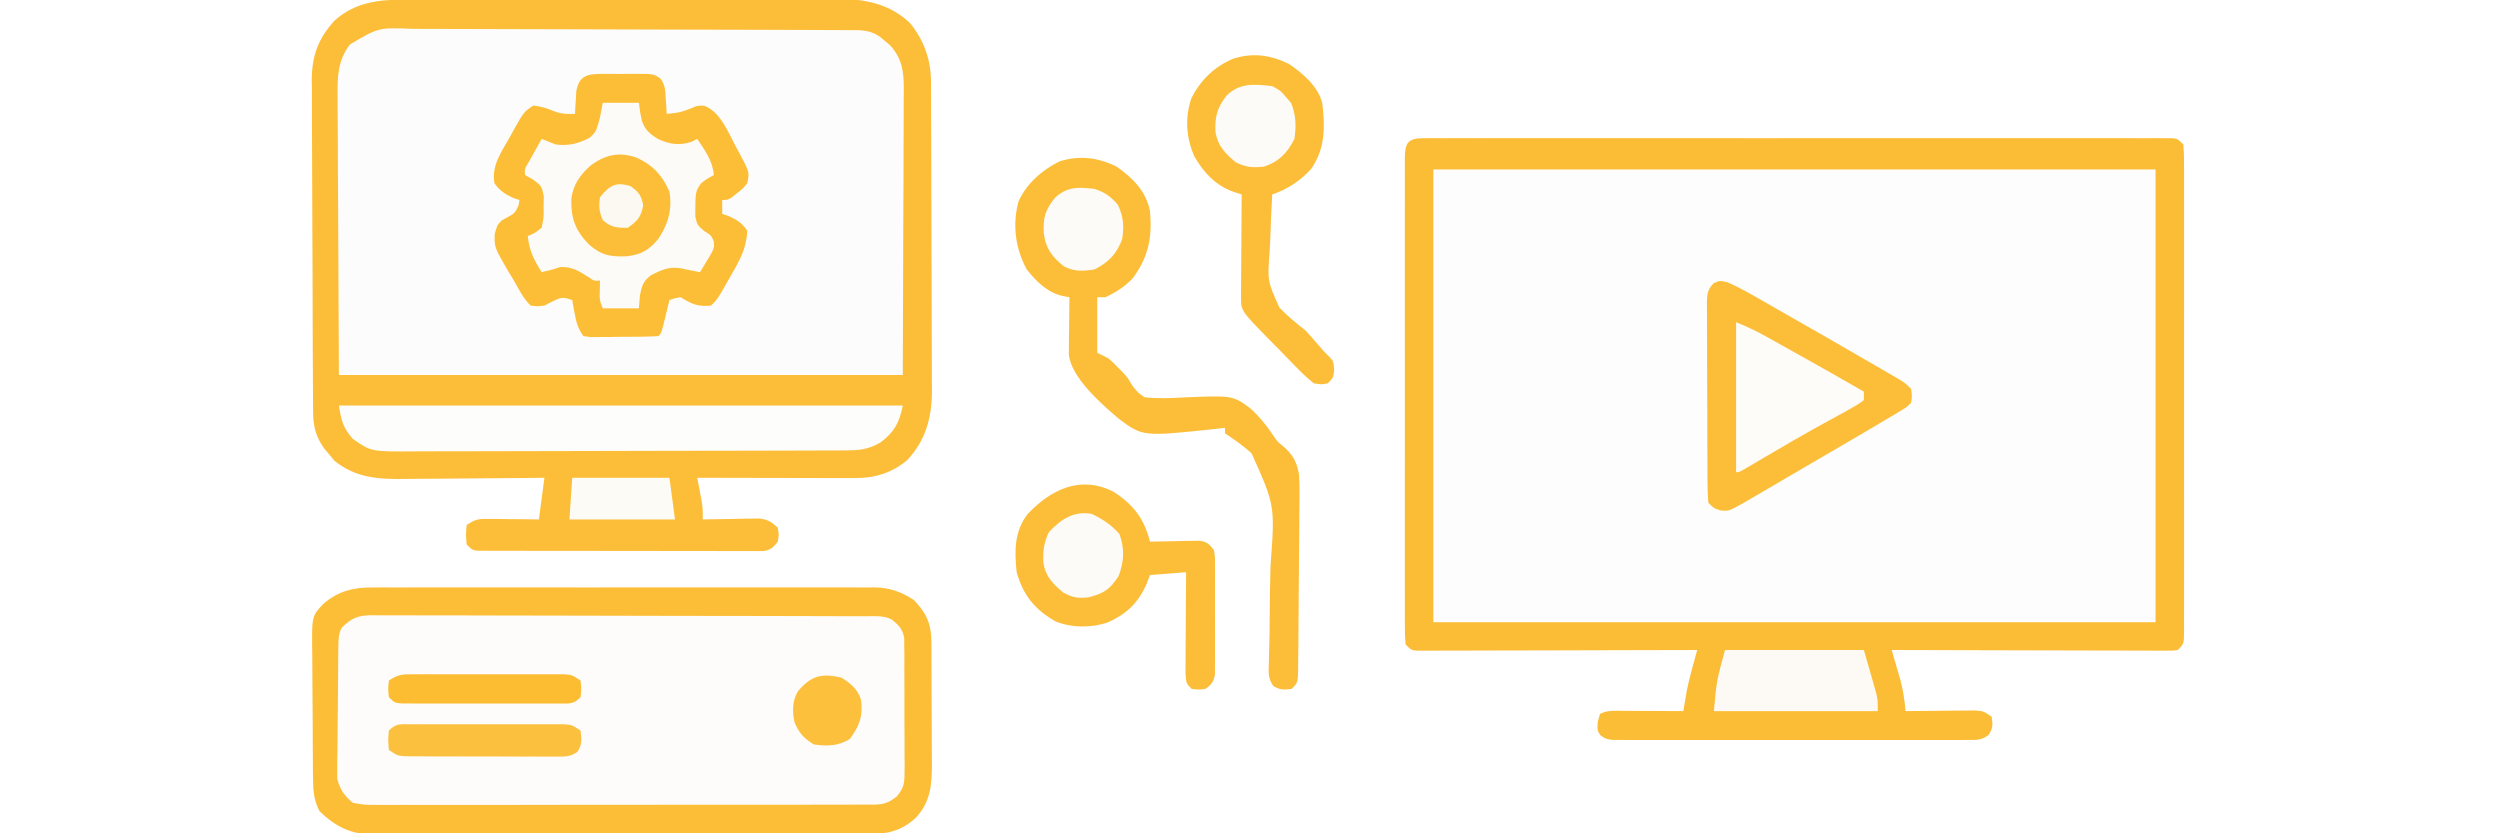 <?xml version="1.0" encoding="UTF-8" ?>
<svg version="1.1" xmlns="http://www.w3.org/2000/svg" width="900" height="300">
<rect width="100%" height="100%" fill="#333333" stroke="none"/>
<path
        d="M0 0 C297 0 594 0 900 0 C900 99 900 198 900 300 C603 300 306 300 0 300 C0 201 0 102 0 0 Z "
        fill="#FFFFFF"
        transform="translate(0,0)"
    />
<path
        d="M0 0 C0.964 -0.005 1.928 -0.01 2.922 -0.016 C4.522 -0.009 4.522 -0.009 6.154 -0.002 C7.282 -0.005 8.409 -0.009 9.57 -0.012 C13.374 -0.02 17.177 -0.013 20.98 -0.007 C23.697 -0.009 26.413 -0.013 29.129 -0.018 C35.756 -0.027 42.383 -0.025 49.011 -0.019 C54.395 -0.014 59.779 -0.014 65.163 -0.016 C65.928 -0.016 66.694 -0.017 67.482 -0.017 C69.036 -0.018 70.59 -0.018 72.144 -0.019 C86.732 -0.025 101.319 -0.018 115.906 -0.007 C128.434 0.002 140.961 0 153.488 -0.009 C168.022 -0.02 182.555 -0.024 197.089 -0.018 C198.638 -0.017 200.186 -0.017 201.735 -0.016 C202.878 -0.015 202.878 -0.015 204.044 -0.015 C209.424 -0.013 214.805 -0.016 220.185 -0.021 C226.738 -0.027 233.291 -0.025 239.844 -0.014 C243.19 -0.009 246.536 -0.008 249.882 -0.014 C253.503 -0.019 257.123 -0.012 260.744 -0.002 C261.811 -0.007 262.877 -0.011 263.976 -0.016 C265.423 -0.008 265.423 -0.008 266.898 0 C268.153 0 268.153 0 269.433 0.001 C271.449 0.252 271.449 0.252 273.449 2.252 C273.646 4.643 273.718 6.919 273.703 9.312 C273.706 10.048 273.709 10.783 273.713 11.541 C273.721 14.017 273.714 16.494 273.708 18.97 C273.711 20.741 273.714 22.511 273.719 24.282 C273.728 29.1 273.724 33.918 273.718 38.736 C273.713 43.769 273.717 48.802 273.721 53.836 C273.724 62.289 273.719 70.743 273.71 79.197 C273.699 88.982 273.702 98.767 273.713 108.552 C273.723 116.941 273.724 125.33 273.719 133.719 C273.715 138.735 273.715 143.75 273.722 148.766 C273.727 153.481 273.723 158.195 273.712 162.91 C273.709 164.644 273.71 166.378 273.714 168.113 C273.72 170.472 273.713 172.832 273.703 175.191 C273.708 175.884 273.712 176.577 273.717 177.292 C273.677 182.023 273.677 182.023 271.449 184.252 C269.594 184.498 269.594 184.498 267.298 184.492 C266.429 184.495 265.559 184.498 264.664 184.501 C263.23 184.49 263.23 184.49 261.767 184.479 C260.762 184.479 259.757 184.479 258.722 184.48 C255.389 184.478 252.056 184.463 248.723 184.447 C246.416 184.443 244.11 184.44 241.803 184.438 C235.724 184.431 229.644 184.411 223.565 184.389 C217.365 184.369 211.165 184.359 204.965 184.349 C192.793 184.328 180.621 184.294 168.449 184.252 C168.729 185.206 169.009 186.16 169.298 187.143 C169.662 188.398 170.027 189.654 170.402 190.947 C170.765 192.19 171.127 193.433 171.501 194.713 C172.543 198.603 173.129 202.248 173.449 206.252 C174.282 206.241 175.114 206.231 175.972 206.22 C179.064 206.186 182.155 206.161 185.247 206.142 C187.242 206.127 189.237 206.101 191.232 206.076 C193.113 206.066 193.113 206.066 195.031 206.056 C196.188 206.046 197.346 206.035 198.538 206.025 C201.449 206.252 201.449 206.252 204.449 208.252 C204.878 211.042 204.945 212.564 203.27 214.888 C200.758 216.769 199.068 216.629 195.945 216.633 C194.801 216.641 193.657 216.65 192.478 216.658 C190.594 216.649 190.594 216.649 188.672 216.64 C187.336 216.644 186.001 216.649 184.665 216.656 C181.037 216.669 177.409 216.664 173.781 216.655 C169.987 216.647 166.193 216.654 162.399 216.659 C156.026 216.664 149.654 216.657 143.282 216.643 C135.912 216.626 128.542 216.632 121.171 216.648 C114.847 216.662 108.522 216.664 102.198 216.656 C98.419 216.651 94.64 216.651 90.861 216.661 C87.309 216.669 83.757 216.663 80.204 216.646 C78.276 216.64 76.348 216.649 74.42 216.658 C72.704 216.646 72.704 216.646 70.953 216.633 C69.957 216.632 68.96 216.63 67.934 216.629 C65.449 216.252 65.449 216.252 63.593 214.923 C62.449 213.252 62.449 213.252 62.637 210.127 C62.905 209.178 63.173 208.229 63.449 207.252 C66.267 205.843 68.622 206.14 71.769 206.154 C73.026 206.157 74.283 206.16 75.578 206.164 C76.897 206.172 78.215 206.181 79.574 206.189 C80.914 206.194 82.254 206.199 83.594 206.203 C86.879 206.215 90.164 206.231 93.449 206.252 C93.559 205.585 93.668 204.919 93.781 204.232 C93.94 203.31 94.098 202.389 94.262 201.439 C94.488 200.099 94.488 200.099 94.719 198.732 C95.744 193.845 97.1 189.058 98.449 184.252 C96.52 184.258 96.52 184.258 94.552 184.265 C82.456 184.306 70.36 184.336 58.264 184.355 C52.045 184.366 45.826 184.38 39.606 184.403 C33.609 184.424 27.611 184.436 21.614 184.441 C19.321 184.445 17.028 184.452 14.736 184.463 C11.534 184.478 8.333 184.48 5.131 184.479 C4.175 184.486 3.219 184.493 2.234 184.501 C0.93 184.496 0.93 184.496 -0.4 184.492 C-1.158 184.494 -1.916 184.496 -2.696 184.498 C-4.551 184.252 -4.551 184.252 -6.551 182.252 C-6.748 179.86 -6.82 177.584 -6.805 175.191 C-6.808 174.456 -6.811 173.72 -6.814 172.963 C-6.822 170.486 -6.816 168.01 -6.81 165.533 C-6.812 163.763 -6.816 161.992 -6.82 160.222 C-6.829 155.404 -6.826 150.586 -6.82 145.768 C-6.815 140.734 -6.819 135.701 -6.822 130.668 C-6.826 122.214 -6.821 113.76 -6.812 105.306 C-6.801 95.521 -6.804 85.736 -6.815 75.951 C-6.824 67.562 -6.826 59.173 -6.82 50.784 C-6.817 45.769 -6.817 40.753 -6.823 35.737 C-6.829 31.023 -6.825 26.308 -6.814 21.594 C-6.811 19.859 -6.812 18.125 -6.816 16.391 C-6.822 14.031 -6.815 11.672 -6.805 9.312 C-6.809 8.619 -6.814 7.926 -6.818 7.212 C-6.772 1.569 -5.632 0.002 0 0 Z "
        fill="#FDFDFD"
        transform="translate(512.551,49.748)"
    />
<path
        d="M0 0 C0.709 -0.004 1.417 -0.007 2.147 -0.011 C4.51 -0.022 6.873 -0.026 9.235 -0.03 C10.934 -0.036 12.633 -0.043 14.332 -0.05 C19.9 -0.071 25.469 -0.081 31.037 -0.091 C32.958 -0.095 34.879 -0.099 36.8 -0.103 C45.824 -0.122 54.849 -0.137 63.873 -0.145 C74.275 -0.155 84.676 -0.181 95.078 -0.222 C103.129 -0.252 111.18 -0.267 119.231 -0.27 C124.035 -0.272 128.838 -0.281 133.642 -0.306 C138.163 -0.33 142.684 -0.334 147.205 -0.324 C148.858 -0.323 150.512 -0.329 152.165 -0.343 C163.414 -0.432 173.539 0.272 182.205 8.303 C187.269 14.386 189.851 21.511 189.887 29.344 C189.898 30.921 189.898 30.921 189.909 32.53 C189.912 33.678 189.914 34.826 189.917 36.009 C189.924 37.222 189.93 38.436 189.937 39.686 C189.957 43.707 189.968 47.728 189.978 51.749 C189.982 53.137 189.986 54.524 189.991 55.912 C190.01 62.436 190.024 68.959 190.032 75.483 C190.042 82.995 190.068 90.506 190.109 98.018 C190.139 103.836 190.154 109.653 190.157 115.471 C190.159 118.94 190.168 122.409 190.194 125.877 C190.221 129.755 190.217 133.632 190.21 137.509 C190.229 139.213 190.229 139.213 190.249 140.951 C190.187 150.431 188.021 158.594 181.455 165.678 C175.978 170.369 169.715 172.275 162.616 172.261 C161.355 172.261 160.094 172.261 158.795 172.26 C157.418 172.255 156.042 172.25 154.666 172.245 C153.258 172.243 151.849 172.242 150.441 172.241 C146.737 172.237 143.034 172.227 139.33 172.216 C135.549 172.206 131.769 172.201 127.988 172.196 C120.572 172.185 113.156 172.168 105.74 172.147 C105.957 173.269 105.957 173.269 106.178 174.413 C106.363 175.398 106.549 176.382 106.74 177.397 C106.926 178.372 107.111 179.346 107.303 180.35 C107.74 183.147 107.74 183.147 107.74 187.147 C108.754 187.124 108.754 187.124 109.788 187.1 C112.855 187.037 115.922 186.998 118.99 186.96 C120.054 186.935 121.117 186.909 122.213 186.883 C123.75 186.869 123.75 186.869 125.318 186.854 C126.732 186.831 126.732 186.831 128.175 186.807 C131.207 187.209 132.559 188.031 134.74 190.147 C135.178 192.647 135.178 192.647 134.74 195.147 C133.164 197.203 132.28 198.048 129.705 198.522 C128.922 198.522 128.138 198.522 127.331 198.521 C126.429 198.528 125.528 198.535 124.599 198.543 C123.612 198.535 122.625 198.527 121.609 198.519 C120.568 198.523 119.527 198.527 118.455 198.531 C115.007 198.539 111.559 198.525 108.111 198.51 C105.721 198.51 103.331 198.51 100.941 198.512 C95.93 198.512 90.919 198.501 85.908 198.483 C79.473 198.461 73.038 198.46 66.602 198.467 C61.667 198.47 56.732 198.464 51.796 198.454 C49.423 198.45 47.049 198.449 44.676 198.45 C41.364 198.451 38.053 198.438 34.742 198.422 C33.259 198.426 33.259 198.426 31.746 198.429 C30.847 198.422 29.948 198.415 29.023 198.408 C28.239 198.406 27.456 198.404 26.649 198.402 C24.74 198.147 24.74 198.147 22.74 196.147 C22.428 192.647 22.428 192.647 22.74 189.147 C26.091 186.913 27.158 186.909 31.064 186.952 C32.606 186.962 32.606 186.962 34.18 186.971 C35.251 186.988 36.323 187.005 37.428 187.022 C38.511 187.031 39.594 187.04 40.711 187.05 C43.387 187.073 46.064 187.109 48.74 187.147 C49.73 179.722 49.73 179.722 50.74 172.147 C48.884 172.168 47.028 172.189 45.116 172.211 C38.949 172.275 32.782 172.321 26.616 172.354 C22.881 172.375 19.146 172.403 15.411 172.449 C11.799 172.493 8.188 172.516 4.576 172.527 C3.206 172.534 1.835 172.548 0.465 172.57 C-9.024 172.715 -17.351 172.183 -24.916 165.964 C-25.525 165.22 -26.133 164.476 -26.76 163.71 C-27.389 162.968 -28.018 162.227 -28.666 161.464 C-31.584 157.223 -32.51 153.607 -32.541 148.488 C-32.552 147.36 -32.564 146.231 -32.575 145.069 C-32.578 143.84 -32.58 142.612 -32.582 141.346 C-32.592 140.044 -32.602 138.743 -32.612 137.402 C-32.638 133.838 -32.651 130.273 -32.66 126.709 C-32.666 124.479 -32.674 122.248 -32.683 120.018 C-32.711 113.028 -32.73 106.039 -32.738 99.05 C-32.747 91.001 -32.782 82.954 -32.84 74.905 C-32.883 68.672 -32.903 62.438 -32.906 56.204 C-32.908 52.487 -32.92 48.77 -32.955 45.053 C-32.995 40.9 -32.986 36.749 -32.973 32.596 C-32.991 31.377 -33.01 30.159 -33.029 28.903 C-32.943 20.137 -30.744 14.05 -24.786 7.536 C-17.655 1.075 -9.215 0.031 0 0 Z "
        fill="#FDFCFC"
        transform="translate(145.26,-0.147)"
    />
<path
        d="M0 0 C0.797 -0.006 1.595 -0.012 2.417 -0.019 C5.068 -0.035 7.719 -0.022 10.37 -0.01 C12.28 -0.015 14.189 -0.022 16.099 -0.031 C21.27 -0.049 26.441 -0.042 31.613 -0.029 C37.032 -0.019 42.45 -0.029 47.869 -0.035 C56.968 -0.042 66.067 -0.033 75.166 -0.014 C85.677 0.008 96.188 0.001 106.699 -0.021 C115.733 -0.039 124.766 -0.042 133.8 -0.031 C139.192 -0.025 144.583 -0.024 149.974 -0.037 C155.044 -0.049 160.113 -0.041 165.182 -0.018 C167.04 -0.012 168.897 -0.014 170.755 -0.023 C173.296 -0.034 175.836 -0.02 178.378 0 C179.108 -0.009 179.838 -0.018 180.59 -0.027 C185.995 0.055 190.154 1.552 194.689 4.508 C199.126 9.179 200.932 12.919 200.979 19.343 C200.992 20.518 201.005 21.693 201.018 22.904 C201.02 24.171 201.022 25.437 201.025 26.742 C201.035 28.703 201.035 28.703 201.045 30.703 C201.057 33.471 201.061 36.238 201.059 39.005 C201.059 42.533 201.086 46.061 201.121 49.589 C201.149 52.973 201.147 56.358 201.15 59.742 C201.164 61.001 201.179 62.259 201.193 63.556 C201.154 71.17 200.71 77.202 195.277 83.02 C189.848 87.87 184.917 88.805 177.846 88.769 C176.671 88.774 176.671 88.774 175.472 88.78 C172.85 88.791 170.229 88.787 167.607 88.783 C165.726 88.787 163.845 88.792 161.964 88.798 C156.857 88.811 151.749 88.812 146.642 88.81 C142.378 88.808 138.113 88.813 133.849 88.818 C123.787 88.829 113.726 88.83 103.665 88.824 C93.287 88.818 82.91 88.83 72.533 88.851 C63.621 88.869 54.71 88.875 45.798 88.872 C40.477 88.87 35.155 88.872 29.834 88.886 C24.828 88.899 19.823 88.897 14.818 88.884 C12.983 88.881 11.147 88.884 9.312 88.892 C6.803 88.903 4.295 88.895 1.786 88.882 C1.063 88.89 0.34 88.897 -0.406 88.905 C-8.208 88.822 -13.816 85.875 -19.311 80.508 C-21.257 76.666 -21.576 73.454 -21.618 69.176 C-21.634 67.918 -21.65 66.66 -21.666 65.363 C-21.672 63.997 -21.678 62.632 -21.682 61.266 C-21.691 59.855 -21.7 58.444 -21.71 57.033 C-21.726 54.079 -21.734 51.125 -21.737 48.172 C-21.742 44.4 -21.78 40.629 -21.825 36.857 C-21.855 33.944 -21.862 31.031 -21.863 28.117 C-21.868 26.727 -21.88 25.337 -21.901 23.948 C-22.09 10.327 -22.09 10.327 -17.95 5.948 C-12.619 1.263 -6.92 -0.085 0 0 Z "
        fill="#FDFCFA"
        transform="translate(134.311,211.492)"
    />
<path
        d="M0 0 C0.709 -0.004 1.417 -0.007 2.147 -0.011 C4.51 -0.022 6.873 -0.026 9.235 -0.03 C10.934 -0.036 12.633 -0.043 14.332 -0.05 C19.9 -0.071 25.469 -0.081 31.037 -0.091 C32.958 -0.095 34.879 -0.099 36.8 -0.103 C45.824 -0.122 54.849 -0.137 63.873 -0.145 C74.275 -0.155 84.676 -0.181 95.078 -0.222 C103.129 -0.252 111.18 -0.267 119.231 -0.27 C124.035 -0.272 128.838 -0.281 133.642 -0.306 C138.163 -0.33 142.684 -0.334 147.205 -0.324 C148.858 -0.323 150.512 -0.329 152.165 -0.343 C163.414 -0.432 173.539 0.272 182.205 8.303 C187.269 14.386 189.851 21.511 189.887 29.344 C189.898 30.921 189.898 30.921 189.909 32.53 C189.912 33.678 189.914 34.826 189.917 36.009 C189.924 37.222 189.93 38.436 189.937 39.686 C189.957 43.707 189.968 47.728 189.978 51.749 C189.982 53.137 189.986 54.524 189.991 55.912 C190.01 62.436 190.024 68.959 190.032 75.483 C190.042 82.995 190.068 90.506 190.109 98.018 C190.139 103.836 190.154 109.653 190.157 115.471 C190.159 118.94 190.168 122.409 190.194 125.877 C190.221 129.755 190.217 133.632 190.21 137.509 C190.229 139.213 190.229 139.213 190.249 140.951 C190.187 150.431 188.021 158.594 181.455 165.678 C175.978 170.369 169.715 172.275 162.616 172.261 C161.355 172.261 160.094 172.261 158.795 172.26 C157.418 172.255 156.042 172.25 154.666 172.245 C153.258 172.243 151.849 172.242 150.441 172.241 C146.737 172.237 143.034 172.227 139.33 172.216 C135.549 172.206 131.769 172.201 127.988 172.196 C120.572 172.185 113.156 172.168 105.74 172.147 C105.957 173.269 105.957 173.269 106.178 174.413 C106.363 175.398 106.549 176.382 106.74 177.397 C106.926 178.372 107.111 179.346 107.303 180.35 C107.74 183.147 107.74 183.147 107.74 187.147 C108.754 187.124 108.754 187.124 109.788 187.1 C112.855 187.037 115.922 186.998 118.99 186.96 C120.054 186.935 121.117 186.909 122.213 186.883 C123.75 186.869 123.75 186.869 125.318 186.854 C126.732 186.831 126.732 186.831 128.175 186.807 C131.207 187.209 132.559 188.031 134.74 190.147 C135.178 192.647 135.178 192.647 134.74 195.147 C133.164 197.203 132.28 198.048 129.705 198.522 C128.922 198.522 128.138 198.522 127.331 198.521 C126.429 198.528 125.528 198.535 124.599 198.543 C123.612 198.535 122.625 198.527 121.609 198.519 C120.568 198.523 119.527 198.527 118.455 198.531 C115.007 198.539 111.559 198.525 108.111 198.51 C105.721 198.51 103.331 198.51 100.941 198.512 C95.93 198.512 90.919 198.501 85.908 198.483 C79.473 198.461 73.038 198.46 66.602 198.467 C61.667 198.47 56.732 198.464 51.796 198.454 C49.423 198.45 47.049 198.449 44.676 198.45 C41.364 198.451 38.053 198.438 34.742 198.422 C33.259 198.426 33.259 198.426 31.746 198.429 C30.847 198.422 29.948 198.415 29.023 198.408 C28.239 198.406 27.456 198.404 26.649 198.402 C24.74 198.147 24.74 198.147 22.74 196.147 C22.428 192.647 22.428 192.647 22.74 189.147 C26.091 186.913 27.158 186.909 31.064 186.952 C32.606 186.962 32.606 186.962 34.18 186.971 C35.251 186.988 36.323 187.005 37.428 187.022 C38.511 187.031 39.594 187.04 40.711 187.05 C43.387 187.073 46.064 187.109 48.74 187.147 C49.73 179.722 49.73 179.722 50.74 172.147 C48.884 172.168 47.028 172.189 45.116 172.211 C38.949 172.275 32.782 172.321 26.616 172.354 C22.881 172.375 19.146 172.403 15.411 172.449 C11.799 172.493 8.188 172.516 4.576 172.527 C3.206 172.534 1.835 172.548 0.465 172.57 C-9.024 172.715 -17.351 172.183 -24.916 165.964 C-25.525 165.22 -26.133 164.476 -26.76 163.71 C-27.389 162.968 -28.018 162.227 -28.666 161.464 C-31.584 157.223 -32.51 153.607 -32.541 148.488 C-32.552 147.36 -32.564 146.231 -32.575 145.069 C-32.578 143.84 -32.58 142.612 -32.582 141.346 C-32.592 140.044 -32.602 138.743 -32.612 137.402 C-32.638 133.838 -32.651 130.273 -32.66 126.709 C-32.666 124.479 -32.674 122.248 -32.683 120.018 C-32.711 113.028 -32.73 106.039 -32.738 99.05 C-32.747 91.001 -32.782 82.954 -32.84 74.905 C-32.883 68.672 -32.903 62.438 -32.906 56.204 C-32.908 52.487 -32.92 48.77 -32.955 45.053 C-32.995 40.9 -32.986 36.749 -32.973 32.596 C-32.991 31.377 -33.01 30.159 -33.029 28.903 C-32.943 20.137 -30.744 14.05 -24.786 7.536 C-17.655 1.075 -9.215 0.031 0 0 Z M-19.26 16.147 C-23.795 21.977 -23.816 28.116 -23.714 35.245 C-23.715 36.346 -23.715 37.447 -23.716 38.582 C-23.713 42.125 -23.682 45.667 -23.651 49.21 C-23.645 51.406 -23.641 53.602 -23.638 55.798 C-23.617 63.914 -23.562 72.031 -23.51 80.147 C-23.427 98.297 -23.345 116.447 -23.26 135.147 C43.73 135.147 110.72 135.147 179.74 135.147 C179.802 116.956 179.864 98.765 179.928 80.022 C179.955 74.282 179.982 68.541 180.01 62.627 C180.02 57.474 180.02 57.474 180.026 52.321 C180.031 50.029 180.042 47.736 180.057 45.444 C180.079 41.969 180.082 38.493 180.081 35.018 C180.091 33.999 180.102 32.981 180.113 31.932 C180.086 25.658 179.449 21.084 175.021 16.284 C174.433 15.806 173.846 15.327 173.24 14.835 C172.652 14.344 172.064 13.852 171.459 13.346 C167.708 10.73 164.1 11.012 159.676 10.993 C158.59 10.987 158.59 10.987 157.482 10.98 C155.05 10.967 152.619 10.96 150.187 10.954 C148.445 10.946 146.704 10.938 144.963 10.93 C139.239 10.903 133.515 10.888 127.791 10.874 C125.82 10.868 123.849 10.863 121.879 10.858 C113.68 10.836 105.482 10.817 97.283 10.806 C85.536 10.79 73.789 10.757 62.041 10.7 C53.78 10.661 45.52 10.641 37.259 10.636 C32.325 10.632 27.392 10.62 22.459 10.588 C17.816 10.558 13.173 10.552 8.529 10.563 C6.828 10.564 5.127 10.555 3.426 10.538 C-9.012 10.04 -9.012 10.04 -19.26 16.147 Z "
        fill="#FCBE38"
        transform="translate(145.26,-0.147)"
    />
<path
        d="M0 0 C0.964 -0.005 1.928 -0.01 2.922 -0.016 C4.522 -0.009 4.522 -0.009 6.154 -0.002 C7.282 -0.005 8.409 -0.009 9.57 -0.012 C13.374 -0.02 17.177 -0.013 20.98 -0.007 C23.697 -0.009 26.413 -0.013 29.129 -0.018 C35.756 -0.027 42.383 -0.025 49.011 -0.019 C54.395 -0.014 59.779 -0.014 65.163 -0.016 C65.928 -0.016 66.694 -0.017 67.482 -0.017 C69.036 -0.018 70.59 -0.018 72.144 -0.019 C86.732 -0.025 101.319 -0.018 115.906 -0.007 C128.434 0.002 140.961 0 153.488 -0.009 C168.022 -0.02 182.555 -0.024 197.089 -0.018 C198.638 -0.017 200.186 -0.017 201.735 -0.016 C202.878 -0.015 202.878 -0.015 204.044 -0.015 C209.424 -0.013 214.805 -0.016 220.185 -0.021 C226.738 -0.027 233.291 -0.025 239.844 -0.014 C243.19 -0.009 246.536 -0.008 249.882 -0.014 C253.503 -0.019 257.123 -0.012 260.744 -0.002 C261.811 -0.007 262.877 -0.011 263.976 -0.016 C265.423 -0.008 265.423 -0.008 266.898 0 C268.153 0 268.153 0 269.433 0.001 C271.449 0.252 271.449 0.252 273.449 2.252 C273.646 4.643 273.718 6.919 273.703 9.312 C273.706 10.048 273.709 10.783 273.713 11.541 C273.721 14.017 273.714 16.494 273.708 18.97 C273.711 20.741 273.714 22.511 273.719 24.282 C273.728 29.1 273.724 33.918 273.718 38.736 C273.713 43.769 273.717 48.802 273.721 53.836 C273.724 62.289 273.719 70.743 273.71 79.197 C273.699 88.982 273.702 98.767 273.713 108.552 C273.723 116.941 273.724 125.33 273.719 133.719 C273.715 138.735 273.715 143.75 273.722 148.766 C273.727 153.481 273.723 158.195 273.712 162.91 C273.709 164.644 273.71 166.378 273.714 168.113 C273.72 170.472 273.713 172.832 273.703 175.191 C273.708 175.884 273.712 176.577 273.717 177.292 C273.677 182.023 273.677 182.023 271.449 184.252 C269.594 184.498 269.594 184.498 267.298 184.492 C266.429 184.495 265.559 184.498 264.664 184.501 C263.23 184.49 263.23 184.49 261.767 184.479 C260.762 184.479 259.757 184.479 258.722 184.48 C255.389 184.478 252.056 184.463 248.723 184.447 C246.416 184.443 244.11 184.44 241.803 184.438 C235.724 184.431 229.644 184.411 223.565 184.389 C217.365 184.369 211.165 184.359 204.965 184.349 C192.793 184.328 180.621 184.294 168.449 184.252 C168.729 185.206 169.009 186.16 169.298 187.143 C169.662 188.398 170.027 189.654 170.402 190.947 C170.765 192.19 171.127 193.433 171.501 194.713 C172.543 198.603 173.129 202.248 173.449 206.252 C174.282 206.241 175.114 206.231 175.972 206.22 C179.064 206.186 182.155 206.161 185.247 206.142 C187.242 206.127 189.237 206.101 191.232 206.076 C193.113 206.066 193.113 206.066 195.031 206.056 C196.188 206.046 197.346 206.035 198.538 206.025 C201.449 206.252 201.449 206.252 204.449 208.252 C204.878 211.042 204.945 212.564 203.27 214.888 C200.758 216.769 199.068 216.629 195.945 216.633 C194.801 216.641 193.657 216.65 192.478 216.658 C190.594 216.649 190.594 216.649 188.672 216.64 C187.336 216.644 186.001 216.649 184.665 216.656 C181.037 216.669 177.409 216.664 173.781 216.655 C169.987 216.647 166.193 216.654 162.399 216.659 C156.026 216.664 149.654 216.657 143.282 216.643 C135.912 216.626 128.542 216.632 121.171 216.648 C114.847 216.662 108.522 216.664 102.198 216.656 C98.419 216.651 94.64 216.651 90.861 216.661 C87.309 216.669 83.757 216.663 80.204 216.646 C78.276 216.64 76.348 216.649 74.42 216.658 C72.704 216.646 72.704 216.646 70.953 216.633 C69.957 216.632 68.96 216.63 67.934 216.629 C65.449 216.252 65.449 216.252 63.593 214.923 C62.449 213.252 62.449 213.252 62.637 210.127 C62.905 209.178 63.173 208.229 63.449 207.252 C66.267 205.843 68.622 206.14 71.769 206.154 C73.026 206.157 74.283 206.16 75.578 206.164 C76.897 206.172 78.215 206.181 79.574 206.189 C80.914 206.194 82.254 206.199 83.594 206.203 C86.879 206.215 90.164 206.231 93.449 206.252 C93.559 205.585 93.668 204.919 93.781 204.232 C93.94 203.31 94.098 202.389 94.262 201.439 C94.488 200.099 94.488 200.099 94.719 198.732 C95.744 193.845 97.1 189.058 98.449 184.252 C96.52 184.258 96.52 184.258 94.552 184.265 C82.456 184.306 70.36 184.336 58.264 184.355 C52.045 184.366 45.826 184.38 39.606 184.403 C33.609 184.424 27.611 184.436 21.614 184.441 C19.321 184.445 17.028 184.452 14.736 184.463 C11.534 184.478 8.333 184.48 5.131 184.479 C4.175 184.486 3.219 184.493 2.234 184.501 C0.93 184.496 0.93 184.496 -0.4 184.492 C-1.158 184.494 -1.916 184.496 -2.696 184.498 C-4.551 184.252 -4.551 184.252 -6.551 182.252 C-6.748 179.86 -6.82 177.584 -6.805 175.191 C-6.808 174.456 -6.811 173.72 -6.814 172.963 C-6.822 170.486 -6.816 168.01 -6.81 165.533 C-6.812 163.763 -6.816 161.992 -6.82 160.222 C-6.829 155.404 -6.826 150.586 -6.82 145.768 C-6.815 140.734 -6.819 135.701 -6.822 130.668 C-6.826 122.214 -6.821 113.76 -6.812 105.306 C-6.801 95.521 -6.804 85.736 -6.815 75.951 C-6.824 67.562 -6.826 59.173 -6.82 50.784 C-6.817 45.769 -6.817 40.753 -6.823 35.737 C-6.829 31.023 -6.825 26.308 -6.814 21.594 C-6.811 19.859 -6.812 18.125 -6.816 16.391 C-6.822 14.031 -6.815 11.672 -6.805 9.312 C-6.809 8.619 -6.814 7.926 -6.818 7.212 C-6.772 1.569 -5.632 0.002 0 0 Z M3.449 11.252 C3.449 65.042 3.449 118.832 3.449 174.252 C89.249 174.252 175.049 174.252 263.449 174.252 C263.449 120.462 263.449 66.672 263.449 11.252 C177.649 11.252 91.849 11.252 3.449 11.252 Z "
        fill="#FCBD36"
        transform="translate(512.551,49.748)"
    />
<path
        d="M0 0 C1.105 -0.004 2.209 -0.008 3.348 -0.012 C4.501 -0 5.655 0.011 6.844 0.023 C8.574 0.006 8.574 0.006 10.34 -0.012 C11.445 -0.008 12.549 -0.004 13.688 0 C14.7 0.003 15.713 0.007 16.756 0.01 C19.344 0.398 19.344 0.398 21.165 1.755 C22.873 4.136 22.861 6.19 23.031 9.086 C23.13 10.577 23.13 10.577 23.23 12.098 C23.287 13.237 23.287 13.237 23.344 14.398 C28.075 13.926 28.075 13.926 32.469 12.273 C34.344 11.398 34.344 11.398 36.844 11.461 C42.65 13.638 45.33 20.686 48.094 25.898 C48.505 26.645 48.916 27.391 49.34 28.16 C53.213 35.43 53.213 35.43 52.344 39.398 C50.883 41.199 50.883 41.199 48.969 42.711 C48.342 43.223 47.716 43.734 47.07 44.262 C45.344 45.398 45.344 45.398 43.344 45.398 C43.344 47.048 43.344 48.698 43.344 50.398 C44.458 50.77 44.458 50.77 45.594 51.148 C48.709 52.565 50.369 53.589 52.344 56.398 C52.157 62.757 49.554 67.295 46.406 72.711 C45.951 73.521 45.495 74.331 45.025 75.166 C41.662 81.08 41.662 81.08 39.344 83.398 C34.548 83.931 32.362 82.83 28.344 80.398 C26.225 80.759 26.225 80.759 24.344 81.398 C24.139 82.253 23.934 83.108 23.723 83.988 C23.453 85.093 23.184 86.198 22.906 87.336 C22.639 88.438 22.373 89.54 22.098 90.676 C21.344 93.398 21.344 93.398 20.344 94.398 C15.871 94.68 11.387 94.63 6.906 94.648 C5.006 94.679 5.006 94.679 3.068 94.711 C1.861 94.716 0.654 94.721 -0.59 94.727 C-1.704 94.736 -2.818 94.745 -3.967 94.755 C-5.298 94.578 -5.298 94.578 -6.656 94.398 C-8.659 91.394 -9.149 89.688 -9.781 86.211 C-9.949 85.31 -10.116 84.409 -10.289 83.48 C-10.41 82.793 -10.531 82.106 -10.656 81.398 C-13.862 80.357 -14.381 80.264 -17.594 81.836 C-19.11 82.609 -19.11 82.609 -20.656 83.398 C-23.168 83.727 -23.168 83.727 -25.656 83.398 C-28.261 80.866 -29.856 77.537 -31.656 74.398 C-32.307 73.327 -32.958 72.256 -33.629 71.152 C-38.682 62.463 -38.682 62.463 -38.566 57.668 C-37.656 54.398 -37.656 54.398 -36.062 52.762 C-35.433 52.415 -34.804 52.068 -34.156 51.711 C-31.286 50.141 -31.286 50.141 -29.938 47.254 C-29.845 46.642 -29.752 46.029 -29.656 45.398 C-30.399 45.151 -31.141 44.903 -31.906 44.648 C-34.984 43.249 -36.626 42.105 -38.656 39.398 C-39.757 33.11 -36.347 28.406 -33.344 23.148 C-32.844 22.238 -32.345 21.328 -31.83 20.391 C-28.067 13.672 -28.067 13.672 -24.656 11.398 C-21.895 11.689 -19.711 12.375 -17.156 13.461 C-14.462 14.471 -12.505 14.47 -9.656 14.398 C-9.619 13.639 -9.581 12.88 -9.543 12.098 C-9.477 11.104 -9.411 10.11 -9.344 9.086 C-9.286 8.1 -9.228 7.114 -9.168 6.098 C-8.125 0.594 -5.212 0.017 0 0 Z "
        fill="#FDFBF7"
        transform="translate(216.656,26.602)"
    />
<path
        d="M0 0 C0.797 -0.006 1.595 -0.012 2.417 -0.019 C5.068 -0.035 7.719 -0.022 10.37 -0.01 C12.28 -0.015 14.189 -0.022 16.099 -0.031 C21.27 -0.049 26.441 -0.042 31.613 -0.029 C37.032 -0.019 42.45 -0.029 47.869 -0.035 C56.968 -0.042 66.067 -0.033 75.166 -0.014 C85.677 0.008 96.188 0.001 106.699 -0.021 C115.733 -0.039 124.766 -0.042 133.8 -0.031 C139.192 -0.025 144.583 -0.024 149.974 -0.037 C155.044 -0.049 160.113 -0.041 165.182 -0.018 C167.04 -0.012 168.897 -0.014 170.755 -0.023 C173.296 -0.034 175.836 -0.02 178.378 0 C179.108 -0.009 179.838 -0.018 180.59 -0.027 C185.995 0.055 190.154 1.552 194.689 4.508 C199.126 9.179 200.932 12.919 200.979 19.343 C200.992 20.518 201.005 21.693 201.018 22.904 C201.02 24.171 201.022 25.437 201.025 26.742 C201.035 28.703 201.035 28.703 201.045 30.703 C201.057 33.471 201.061 36.238 201.059 39.005 C201.059 42.533 201.086 46.061 201.121 49.589 C201.149 52.973 201.147 56.358 201.15 59.742 C201.164 61.001 201.179 62.259 201.193 63.556 C201.154 71.17 200.71 77.202 195.277 83.02 C189.848 87.87 184.917 88.805 177.846 88.769 C176.671 88.774 176.671 88.774 175.472 88.78 C172.85 88.791 170.229 88.787 167.607 88.783 C165.726 88.787 163.845 88.792 161.964 88.798 C156.857 88.811 151.749 88.812 146.642 88.81 C142.378 88.808 138.113 88.813 133.849 88.818 C123.787 88.829 113.726 88.83 103.665 88.824 C93.287 88.818 82.91 88.83 72.533 88.851 C63.621 88.869 54.71 88.875 45.798 88.872 C40.477 88.87 35.155 88.872 29.834 88.886 C24.828 88.899 19.823 88.897 14.818 88.884 C12.983 88.881 11.147 88.884 9.312 88.892 C6.803 88.903 4.295 88.895 1.786 88.882 C1.063 88.89 0.34 88.897 -0.406 88.905 C-8.208 88.822 -13.816 85.875 -19.311 80.508 C-21.257 76.666 -21.576 73.454 -21.618 69.176 C-21.634 67.918 -21.65 66.66 -21.666 65.363 C-21.672 63.997 -21.678 62.632 -21.682 61.266 C-21.691 59.855 -21.7 58.444 -21.71 57.033 C-21.726 54.079 -21.734 51.125 -21.737 48.172 C-21.742 44.4 -21.78 40.629 -21.825 36.857 C-21.855 33.944 -21.862 31.031 -21.863 28.117 C-21.868 26.727 -21.88 25.337 -21.901 23.948 C-22.09 10.327 -22.09 10.327 -17.95 5.948 C-12.619 1.263 -6.92 -0.085 0 0 Z M-11.311 14.508 C-12.578 17.042 -12.466 18.852 -12.504 21.689 C-12.52 22.77 -12.536 23.852 -12.553 24.966 C-12.597 29.92 -12.638 34.874 -12.661 39.828 C-12.678 42.441 -12.705 45.054 -12.743 47.667 C-12.798 51.432 -12.82 55.196 -12.835 58.961 C-12.857 60.127 -12.88 61.293 -12.903 62.494 C-12.9 63.588 -12.898 64.682 -12.895 65.81 C-12.903 66.767 -12.911 67.725 -12.919 68.712 C-12.093 72.51 -10.283 75.079 -7.311 77.508 C-4.403 78.113 -2.319 78.319 0.583 78.263 C1.372 78.272 2.161 78.28 2.974 78.289 C5.615 78.311 8.253 78.29 10.894 78.268 C12.788 78.275 14.682 78.284 16.576 78.295 C21.719 78.319 26.861 78.304 32.003 78.281 C37.384 78.262 42.764 78.273 48.144 78.28 C57.179 78.286 66.215 78.268 75.25 78.235 C85.698 78.198 96.145 78.2 106.594 78.222 C116.642 78.243 126.69 78.236 136.738 78.216 C141.015 78.208 145.293 78.21 149.57 78.22 C154.607 78.231 159.643 78.216 164.679 78.183 C166.528 78.175 168.378 78.175 170.227 78.185 C172.75 78.196 175.271 78.177 177.794 78.15 C178.894 78.165 178.894 78.165 180.015 78.181 C183.91 78.103 185.565 77.608 188.643 75.139 C191.038 72.06 191.316 70.628 191.32 66.771 C191.332 65.643 191.345 64.516 191.358 63.354 C191.345 62.145 191.331 60.937 191.318 59.692 C191.321 57.819 191.321 57.819 191.325 55.908 C191.324 53.27 191.313 50.635 191.286 47.997 C191.252 44.622 191.258 41.248 191.276 37.873 C191.29 34.646 191.271 31.419 191.255 28.192 C191.26 26.981 191.265 25.771 191.27 24.523 C191.247 22.836 191.247 22.836 191.222 21.115 C191.216 20.126 191.21 19.138 191.204 18.119 C190.549 14.797 189.273 13.624 186.689 11.508 C183.668 9.998 180.545 10.36 177.231 10.361 C176.453 10.357 175.675 10.353 174.873 10.35 C172.251 10.339 169.63 10.335 167.008 10.331 C165.134 10.325 163.26 10.318 161.386 10.311 C156.285 10.294 151.184 10.283 146.082 10.275 C142.897 10.27 139.712 10.264 136.527 10.257 C126.568 10.238 116.608 10.224 106.648 10.216 C95.141 10.206 83.633 10.18 72.126 10.139 C63.238 10.109 54.351 10.094 45.463 10.091 C40.152 10.089 34.84 10.08 29.529 10.054 C24.533 10.031 19.537 10.027 14.54 10.037 C12.706 10.038 10.871 10.031 9.037 10.018 C6.533 10 4.031 10.007 1.528 10.02 C0.437 10.004 0.437 10.004 -0.676 9.987 C-5.488 10.048 -7.933 11.094 -11.311 14.508 Z "
        fill="#FCBE37"
        transform="translate(134.311,211.492)"
    />
<path
        d="M0 0 C5.909 4.169 10.512 8.741 12 16 C12.839 25.507 11.457 32.652 5.688 40.312 C2.577 43.423 -0.045 45.096 -4 47 C-4.99 47 -5.98 47 -7 47 C-7 53.6 -7 60.2 -7 67 C-5.68 67.66 -4.36 68.32 -3 69 C-1.289 70.48 -1.289 70.48 0.375 72.188 C0.919 72.738 1.463 73.288 2.023 73.855 C4 76 4 76 5.003 77.799 C6.494 80.154 7.643 81.478 10 83 C14.589 83.571 19.099 83.328 23.702 83.096 C41.754 82.317 41.754 82.317 48.262 87.098 C51.426 90.052 54.097 93.29 56.463 96.913 C57.901 99.033 57.901 99.033 59.779 100.511 C63.34 103.624 64.839 106.036 65.628 110.752 C65.935 115.498 65.841 120.24 65.754 124.992 C65.746 126.747 65.741 128.502 65.738 130.257 C65.726 133.921 65.691 137.583 65.638 141.246 C65.57 145.947 65.541 150.648 65.527 155.349 C65.512 159.835 65.477 164.32 65.441 168.805 C65.433 170.091 65.433 170.091 65.425 171.403 C65.407 173.818 65.375 176.233 65.338 178.648 C65.334 179.367 65.331 180.086 65.327 180.827 C65.23 185.77 65.23 185.77 63 188 C60.277 188.349 58.675 188.446 56.352 186.911 C54.297 184.005 54.71 181.628 54.806 178.104 C54.827 177.057 54.827 177.057 54.848 175.989 C54.878 174.471 54.915 172.954 54.956 171.437 C55.037 168.191 55.062 164.945 55.091 161.698 C55.144 155.658 55.217 149.621 55.394 143.583 C57.004 121.947 57.004 121.947 48.547 103.158 C45.528 100.469 42.367 98.235 39 96 C39 95.34 39 94.68 39 94 C38.11 94.11 37.221 94.22 36.304 94.333 C9.392 97.214 9.392 97.214 0.765 90.757 C-5.517 85.417 -16.455 75.889 -17.227 67.548 C-17.217 66.6 -17.206 65.652 -17.195 64.676 C-17.189 63.648 -17.182 62.62 -17.176 61.561 C-17.159 60.489 -17.142 59.417 -17.125 58.312 C-17.116 57.229 -17.107 56.146 -17.098 55.029 C-17.074 52.353 -17.041 49.676 -17 47 C-17.782 46.86 -18.563 46.719 -19.369 46.575 C-24.884 45.37 -28.957 41.317 -32.375 37 C-36.478 29.425 -37.567 21.032 -35.383 12.625 C-32.514 6.126 -26.821 1.158 -20.5 -1.938 C-13.262 -4.135 -6.732 -3.343 0 0 Z "
        fill="#FCBE38"
        transform="translate(402,60)"
    />
<path
        d="M0 0 C3.537 1.585 6.905 3.363 10.254 5.305 C10.942 5.698 11.629 6.091 12.338 6.495 C13.836 7.352 15.333 8.211 16.829 9.072 C19.236 10.455 21.648 11.828 24.062 13.199 C33.862 18.769 43.629 24.398 53.379 30.055 C54.425 30.659 55.471 31.263 56.549 31.885 C57.518 32.449 58.486 33.013 59.484 33.594 C60.346 34.093 61.207 34.593 62.094 35.108 C64.191 36.43 64.191 36.43 66.191 38.43 C66.545 40.879 66.545 40.879 66.191 43.43 C64.699 44.949 64.699 44.949 62.539 46.242 C61.713 46.748 60.887 47.253 60.036 47.773 C59.097 48.32 58.158 48.867 57.191 49.43 C56.177 50.038 55.162 50.647 54.117 51.273 C50.634 53.349 47.134 55.392 43.629 57.43 C42.353 58.174 41.078 58.918 39.803 59.662 C37.207 61.178 34.61 62.691 32.012 64.204 C28.37 66.324 24.734 68.452 21.098 70.582 C18.941 71.844 16.785 73.106 14.629 74.367 C13.631 74.952 12.633 75.536 11.605 76.139 C10.684 76.677 9.762 77.215 8.812 77.77 C7.613 78.471 7.613 78.471 6.388 79.187 C0.588 82.467 0.588 82.467 -2.434 82.18 C-4.809 81.43 -4.809 81.43 -6.809 79.43 C-7.017 76.977 -7.102 74.636 -7.099 72.182 C-7.106 71.435 -7.113 70.689 -7.119 69.92 C-7.139 67.445 -7.142 64.971 -7.145 62.496 C-7.151 60.78 -7.158 59.063 -7.165 57.347 C-7.177 53.747 -7.18 50.146 -7.179 46.546 C-7.179 41.927 -7.206 37.309 -7.241 32.691 C-7.263 29.146 -7.267 25.6 -7.266 22.054 C-7.268 20.352 -7.277 18.649 -7.293 16.946 C-7.312 14.566 -7.307 12.187 -7.294 9.807 C-7.306 9.101 -7.317 8.395 -7.328 7.667 C-7.287 4.454 -7.182 2.832 -4.954 0.433 C-2.809 -0.57 -2.809 -0.57 0 0 Z "
        fill="#FCBE39"
        transform="translate(621.809,101.57)"
    />
<path
        d="M0 0 C1.105 -0.004 2.209 -0.008 3.348 -0.012 C4.501 -0 5.655 0.011 6.844 0.023 C8.574 0.006 8.574 0.006 10.34 -0.012 C11.445 -0.008 12.549 -0.004 13.688 0 C14.7 0.003 15.713 0.007 16.756 0.01 C19.344 0.398 19.344 0.398 21.165 1.755 C22.873 4.136 22.861 6.19 23.031 9.086 C23.13 10.577 23.13 10.577 23.23 12.098 C23.287 13.237 23.287 13.237 23.344 14.398 C28.075 13.926 28.075 13.926 32.469 12.273 C34.344 11.398 34.344 11.398 36.844 11.461 C42.65 13.638 45.33 20.686 48.094 25.898 C48.505 26.645 48.916 27.391 49.34 28.16 C53.213 35.43 53.213 35.43 52.344 39.398 C50.883 41.199 50.883 41.199 48.969 42.711 C48.342 43.223 47.716 43.734 47.07 44.262 C45.344 45.398 45.344 45.398 43.344 45.398 C43.344 47.048 43.344 48.698 43.344 50.398 C44.458 50.77 44.458 50.77 45.594 51.148 C48.709 52.565 50.369 53.589 52.344 56.398 C52.157 62.757 49.554 67.295 46.406 72.711 C45.951 73.521 45.495 74.331 45.025 75.166 C41.662 81.08 41.662 81.08 39.344 83.398 C34.548 83.931 32.362 82.83 28.344 80.398 C26.225 80.759 26.225 80.759 24.344 81.398 C24.139 82.253 23.934 83.108 23.723 83.988 C23.453 85.093 23.184 86.198 22.906 87.336 C22.639 88.438 22.373 89.54 22.098 90.676 C21.344 93.398 21.344 93.398 20.344 94.398 C15.871 94.68 11.387 94.63 6.906 94.648 C5.006 94.679 5.006 94.679 3.068 94.711 C1.861 94.716 0.654 94.721 -0.59 94.727 C-1.704 94.736 -2.818 94.745 -3.967 94.755 C-5.298 94.578 -5.298 94.578 -6.656 94.398 C-8.659 91.394 -9.149 89.688 -9.781 86.211 C-9.949 85.31 -10.116 84.409 -10.289 83.48 C-10.41 82.793 -10.531 82.106 -10.656 81.398 C-13.862 80.357 -14.381 80.264 -17.594 81.836 C-19.11 82.609 -19.11 82.609 -20.656 83.398 C-23.168 83.727 -23.168 83.727 -25.656 83.398 C-28.261 80.866 -29.856 77.537 -31.656 74.398 C-32.307 73.327 -32.958 72.256 -33.629 71.152 C-38.682 62.463 -38.682 62.463 -38.566 57.668 C-37.656 54.398 -37.656 54.398 -36.062 52.762 C-35.433 52.415 -34.804 52.068 -34.156 51.711 C-31.286 50.141 -31.286 50.141 -29.938 47.254 C-29.845 46.642 -29.752 46.029 -29.656 45.398 C-30.399 45.151 -31.141 44.903 -31.906 44.648 C-34.984 43.249 -36.626 42.105 -38.656 39.398 C-39.757 33.11 -36.347 28.406 -33.344 23.148 C-32.844 22.238 -32.345 21.328 -31.83 20.391 C-28.067 13.672 -28.067 13.672 -24.656 11.398 C-21.895 11.689 -19.711 12.375 -17.156 13.461 C-14.462 14.471 -12.505 14.47 -9.656 14.398 C-9.619 13.639 -9.581 12.88 -9.543 12.098 C-9.477 11.104 -9.411 10.11 -9.344 9.086 C-9.286 8.1 -9.228 7.114 -9.168 6.098 C-8.125 0.594 -5.212 0.017 0 0 Z M0.344 10.398 C0.014 12.131 -0.316 13.863 -0.656 15.648 C-2.072 20.864 -2.072 20.864 -4.426 23.02 C-8.456 25.123 -12.095 26.007 -16.656 25.398 C-18.333 24.757 -20.001 24.094 -21.656 23.398 C-22.661 25.187 -23.66 26.98 -24.656 28.773 C-25.213 29.771 -25.77 30.769 -26.344 31.797 C-27.806 34.21 -27.806 34.21 -27.656 36.398 C-26.193 37.216 -26.193 37.216 -24.699 38.051 C-21.656 40.398 -21.656 40.398 -20.895 43.965 C-20.919 45.284 -20.944 46.602 -20.969 47.961 C-20.954 48.633 -20.939 49.305 -20.924 49.998 C-20.957 51.965 -20.957 51.965 -21.656 55.398 C-24.199 57.363 -24.199 57.363 -26.656 58.398 C-26.141 63.68 -24.401 66.971 -21.656 71.398 C-21.12 71.254 -20.584 71.11 -20.031 70.961 C-19.247 70.775 -18.464 70.59 -17.656 70.398 C-16.769 70.11 -15.883 69.821 -14.969 69.523 C-10.588 69.358 -8.259 70.992 -4.609 73.27 C-2.744 74.565 -2.744 74.565 -0.656 74.398 C-0.677 75.492 -0.698 76.585 -0.719 77.711 C-0.842 81.342 -0.842 81.342 0.344 84.398 C4.634 84.398 8.924 84.398 13.344 84.398 C13.529 82.078 13.529 82.078 13.719 79.711 C14.382 76.301 14.826 74.828 17.527 72.586 C22.246 70.118 25.111 68.977 30.344 70.398 C31.736 70.677 31.736 70.677 33.156 70.961 C33.878 71.105 34.6 71.25 35.344 71.398 C36.213 69.991 37.064 68.572 37.906 67.148 C38.382 66.36 38.858 65.571 39.348 64.758 C40.484 62.511 40.484 62.511 40.309 60.352 C39.406 58.146 39.406 58.146 36.824 56.551 C34.344 54.398 34.344 54.398 33.645 51.34 C33.676 42.365 33.676 42.365 35.699 39.438 C37.344 38.086 37.344 38.086 40.344 36.398 C39.861 31.244 37.158 27.583 34.344 23.398 C33.663 23.749 32.983 24.1 32.281 24.461 C27.926 25.851 24.584 25.408 20.41 23.527 C17.433 21.738 15.711 20.37 14.461 17.066 C13.906 14.586 13.906 14.586 13.344 10.398 C9.054 10.398 4.764 10.398 0.344 10.398 Z "
        fill="#FCBE37"
        transform="translate(216.656,26.602)"
    />
<path
        d="M0 0 C66.99 0 133.98 0 203 0 C201.762 6.19 199.994 9.494 194.938 13.312 C190.401 15.919 187.183 16.13 182.011 16.147 C181.296 16.151 180.58 16.155 179.843 16.158 C177.439 16.169 175.034 16.173 172.63 16.177 C170.909 16.183 169.187 16.19 167.466 16.197 C161.807 16.218 156.147 16.228 150.488 16.238 C148.54 16.242 146.591 16.246 144.643 16.251 C135.488 16.27 126.333 16.284 117.178 16.292 C106.613 16.302 96.048 16.328 85.483 16.369 C77.315 16.399 69.148 16.414 60.98 16.417 C56.103 16.419 51.226 16.428 46.349 16.453 C41.758 16.477 37.167 16.481 32.577 16.471 C30.895 16.47 29.213 16.477 27.531 16.49 C11.626 16.613 11.626 16.613 5 12 C1.393 7.746 0.954 5.721 0 0 Z "
        fill="#FDFDFC"
        transform="translate(122,146)"
    />
<path
        d="M0 0 C5.059 3.459 10.352 7.918 12 14 C13.054 22.638 13.15 30.56 7.922 37.941 C3.984 42.159 -0.531 45.177 -6 47 C-6.3 52.049 -6.516 57.093 -6.659 62.149 C-6.719 63.862 -6.801 65.575 -6.905 67.287 C-7.746 78.144 -7.746 78.144 -3.418 87.72 C-0.522 90.796 2.704 93.366 6 96 C7.391 97.488 8.755 99.001 10.062 100.562 C11.548 102.32 12.966 103.969 14.664 105.523 C16 107 16 107 16.312 110.062 C16 113 16 113 14 115 C11.729 115.447 11.729 115.447 9 115 C6.893 113.342 5.167 111.775 3.332 109.855 C2.811 109.33 2.29 108.804 1.754 108.263 C0.095 106.582 -1.546 104.885 -3.188 103.188 C-4.303 102.056 -5.419 100.925 -6.537 99.795 C-17.258 88.896 -17.258 88.896 -17.227 83.896 C-17.227 83.075 -17.227 82.255 -17.227 81.409 C-17.216 80.528 -17.206 79.646 -17.195 78.738 C-17.192 77.832 -17.19 76.927 -17.187 75.993 C-17.176 73.1 -17.15 70.206 -17.125 67.312 C-17.115 65.351 -17.106 63.389 -17.098 61.428 C-17.076 56.618 -17.041 51.809 -17 47 C-17.945 46.698 -18.891 46.397 -19.865 46.086 C-26.26 43.871 -30.665 39.175 -34 33.375 C-37.007 26.655 -37.487 19.39 -35.113 12.383 C-31.765 5.774 -26.844 0.985 -20 -1.875 C-12.984 -4.137 -6.544 -3.182 0 0 Z "
        fill="#FCBE38"
        transform="translate(464,23)"
    />
<path
        d="M0 0 C7.18 4.621 11.122 9.72 13.188 18 C14.073 17.976 14.073 17.976 14.976 17.952 C17.65 17.89 20.325 17.851 23 17.812 C23.929 17.787 24.858 17.762 25.814 17.736 C26.707 17.727 27.6 17.717 28.52 17.707 C29.342 17.691 30.164 17.676 31.011 17.659 C33.769 18.091 34.478 18.824 36.188 21 C36.568 23.125 36.568 23.125 36.576 25.607 C36.585 26.538 36.595 27.47 36.604 28.429 C36.598 29.432 36.592 30.435 36.586 31.469 C36.589 32.501 36.592 33.532 36.595 34.596 C36.597 36.778 36.591 38.96 36.579 41.142 C36.563 44.487 36.578 47.831 36.598 51.176 C36.596 53.294 36.592 55.413 36.586 57.531 C36.592 58.534 36.598 59.538 36.604 60.571 C36.59 61.968 36.59 61.968 36.576 63.393 C36.573 64.212 36.571 65.031 36.568 65.875 C36.096 68.512 35.307 69.404 33.188 71 C30.625 71.312 30.625 71.312 28.188 71 C26.188 69 26.188 69 25.96 65.101 C25.961 63.419 25.972 61.737 25.992 60.055 C25.995 59.17 25.998 58.285 26.001 57.373 C26.012 54.54 26.037 51.708 26.062 48.875 C26.073 46.957 26.082 45.039 26.09 43.121 C26.112 38.414 26.146 33.707 26.188 29 C19.753 29.495 19.753 29.495 13.188 30 C12.796 31.031 12.404 32.062 12 33.125 C8.929 40.112 4.885 43.904 -1.992 47.086 C-8.069 49.056 -14.759 49.094 -20.75 46.75 C-28.286 42.444 -32.426 37.399 -34.812 29 C-35.624 21.392 -35.697 14.208 -30.812 8 C-22.428 -0.831 -11.806 -5.984 0 0 Z "
        fill="#FCBE39"
        transform="translate(400.812,177)"
    />
<path
        d="M0 0 C3.89 1.556 7.269 3.167 10.902 5.195 C12.034 5.826 13.166 6.456 14.333 7.105 C15.534 7.778 16.736 8.452 17.938 9.125 C19.159 9.807 20.381 10.489 21.603 11.17 C29.765 15.728 37.908 20.318 46 25 C46 25.99 46 26.98 46 28 C44.199 29.395 44.199 29.395 41.688 30.812 C40.887 31.273 40.086 31.733 39.262 32.207 C37.389 33.236 35.514 34.262 33.634 35.277 C25.336 39.767 17.209 44.525 9.082 49.316 C8.052 49.921 7.022 50.526 5.961 51.148 C5.031 51.697 4.1 52.245 3.142 52.81 C1 54 1 54 0 54 C0 36.18 0 18.36 0 0 Z "
        fill="#FDFCF8"
        transform="translate(625,116)"
    />
<path
        d="M0 0 C16.5 0 33 0 50 0 C50.66 2.31 51.32 4.62 52 7 C52.281 7.973 52.562 8.946 52.852 9.949 C53.107 10.853 53.362 11.756 53.625 12.688 C54.016 14.055 54.016 14.055 54.414 15.449 C55 18 55 18 55 22 C35.53 22 16.06 22 -4 22 C-3 11 -3 11 0 0 Z "
        fill="#FDFAF5"
        transform="translate(621,234)"
    />
<path
        d="M0 0 C5.85 2.643 9.284 6.373 11.859 12.266 C12.91 18.763 11.44 23.839 7.859 29.266 C4.624 33.232 1.636 34.959 -3.473 35.523 C-9.252 35.783 -12.656 35.229 -17.141 31.266 C-22.099 26.105 -23.58 21.97 -23.477 14.898 C-22.807 9.649 -20.229 6.096 -16.309 2.66 C-10.962 -1.105 -6.233 -2.138 0 0 Z "
        fill="#FCBE38"
        transform="translate(229.141,56.734)"
    />
<path
        d="M0 0 C1.271 -0.006 2.543 -0.013 3.853 -0.019 C5.247 -0.016 6.641 -0.011 8.035 -0.007 C9.46 -0.008 10.885 -0.01 12.31 -0.013 C15.298 -0.016 18.287 -0.011 21.275 -0.002 C25.107 0.009 28.938 0.003 32.769 -0.009 C35.712 -0.016 38.656 -0.014 41.599 -0.009 C43.012 -0.008 44.424 -0.009 45.837 -0.014 C47.812 -0.019 49.787 -0.01 51.762 0 C53.448 0.002 53.448 0.002 55.169 0.005 C57.946 0.259 57.946 0.259 60.946 2.259 C61.334 5.303 61.579 7.335 59.802 9.927 C57.133 11.842 55.135 11.633 51.869 11.631 C50.618 11.637 49.367 11.644 48.077 11.65 C46.71 11.641 45.344 11.632 43.977 11.622 C42.576 11.622 41.175 11.622 39.774 11.624 C36.838 11.623 33.903 11.613 30.968 11.595 C27.205 11.572 23.442 11.572 19.679 11.578 C16.786 11.582 13.894 11.575 11.001 11.565 C9.613 11.562 8.226 11.56 6.838 11.562 C4.899 11.562 2.961 11.548 1.022 11.533 C-0.633 11.527 -0.633 11.527 -2.322 11.519 C-5.054 11.259 -5.054 11.259 -8.054 9.259 C-8.367 5.759 -8.367 5.759 -8.054 2.259 C-5.322 -0.473 -3.824 0.005 0 0 Z "
        fill="#FCC03F"
        transform="translate(148.054,260.741)"
    />
<path
        d="M0 0 C1.251 -0.006 2.503 -0.013 3.792 -0.019 C5.159 -0.016 6.526 -0.011 7.893 -0.007 C9.294 -0.008 10.695 -0.01 12.096 -0.013 C15.031 -0.016 17.966 -0.011 20.902 -0.002 C24.665 0.009 28.427 0.003 32.19 -0.009 C35.083 -0.016 37.976 -0.014 40.869 -0.009 C42.256 -0.008 43.644 -0.009 45.031 -0.014 C46.97 -0.019 48.909 -0.01 50.848 0 C51.951 0.002 53.055 0.003 54.192 0.005 C56.924 0.259 56.924 0.259 59.924 2.259 C60.236 5.259 60.236 5.259 59.924 8.259 C57.174 11.009 55.612 10.512 51.762 10.518 C50.467 10.524 49.172 10.53 47.838 10.537 C46.419 10.533 44.999 10.529 43.58 10.524 C42.13 10.526 40.681 10.528 39.231 10.53 C36.191 10.533 33.152 10.529 30.112 10.52 C26.211 10.508 22.31 10.515 18.409 10.527 C15.415 10.534 12.421 10.532 9.428 10.526 C7.989 10.525 6.55 10.527 5.112 10.531 C3.103 10.536 1.095 10.527 -0.914 10.518 C-2.058 10.516 -3.203 10.514 -4.381 10.513 C-7.076 10.259 -7.076 10.259 -9.076 8.259 C-9.389 5.259 -9.389 5.259 -9.076 2.259 C-5.568 -0.08 -4.149 0.006 0 0 Z "
        fill="#FCBD33"
        transform="translate(149.076,242.741)"
    />
<path
        d="M0 0 C3.939 1.834 7.11 3.999 10 7.25 C11.906 12.493 11.699 17.202 9.688 22.375 C6.671 27.067 4.506 28.597 -1 30 C-4.887 30.486 -6.622 30.197 -10.125 28.375 C-13.932 25.23 -16.579 22.639 -17.383 17.602 C-17.575 13.343 -17.245 10.528 -15.438 6.625 C-11.182 2.042 -6.508 -1.195 0 0 Z "
        fill="#FDFBF7"
        transform="translate(393,185)"
    />
<path
        d="M0 0 C3.901 1.3 5.623 2.583 8.375 5.625 C10.459 9.954 10.695 13.28 10 18 C8.079 23.358 5.083 26.458 0 29 C-3.953 29.636 -7.515 29.832 -11.078 27.836 C-15.288 24.386 -17.602 21.402 -18.246 15.898 C-18.549 10.411 -17.682 7.296 -14 3 C-9.619 -0.915 -5.63 -0.641 0 0 Z "
        fill="#FDFBF8"
        transform="translate(394,68)"
    />
<path
        d="M0 0 C3.062 1.688 3.062 1.688 5 4 C5.897 5.052 5.897 5.052 6.812 6.125 C8.591 10.431 8.669 14.41 8 19 C5.387 24.133 2.461 27.18 -3 29 C-7.132 29.39 -9.46 29.275 -13.188 27.375 C-16.936 24.21 -19.537 21.617 -20.418 16.637 C-20.728 11.12 -19.841 7.69 -16.387 3.375 C-11.679 -1.293 -6.221 -0.682 0 0 Z "
        fill="#FDFBF8"
        transform="translate(458,31)"
    />
<path
        d="M0 0 C11.55 0 23.1 0 35 0 C35.66 4.95 36.32 9.9 37 15 C24.46 15 11.92 15 -1 15 C-0.67 10.05 -0.34 5.1 0 0 Z "
        fill="#FDFBF5"
        transform="translate(206,172)"
    />
<path
        d="M0 0 C3.407 2.148 5.778 4.113 7 8 C7.685 14.049 6.409 17.17 3 22 C-1.132 24.607 -5.252 24.695 -10 24 C-13.629 21.838 -15.375 19.835 -17 16 C-17.768 12.005 -17.861 8.464 -15.762 4.895 C-11.132 -0.678 -7.175 -1.822 0 0 Z "
        fill="#FCC03D"
        transform="translate(303,244)"
    />
<path
        d="M0 0 C2.961 2.161 3.869 3.316 4.562 6.938 C3.794 11.122 2.462 12.569 -1 15 C-4.852 15.066 -6.998 14.872 -9.938 12.312 C-11.338 9.264 -11.484 7.321 -11 4 C-7.55 -0.255 -5.311 -1.644 0 0 Z "
        fill="#FCF9F2"
        transform="translate(227,67)"
    />
</svg>
